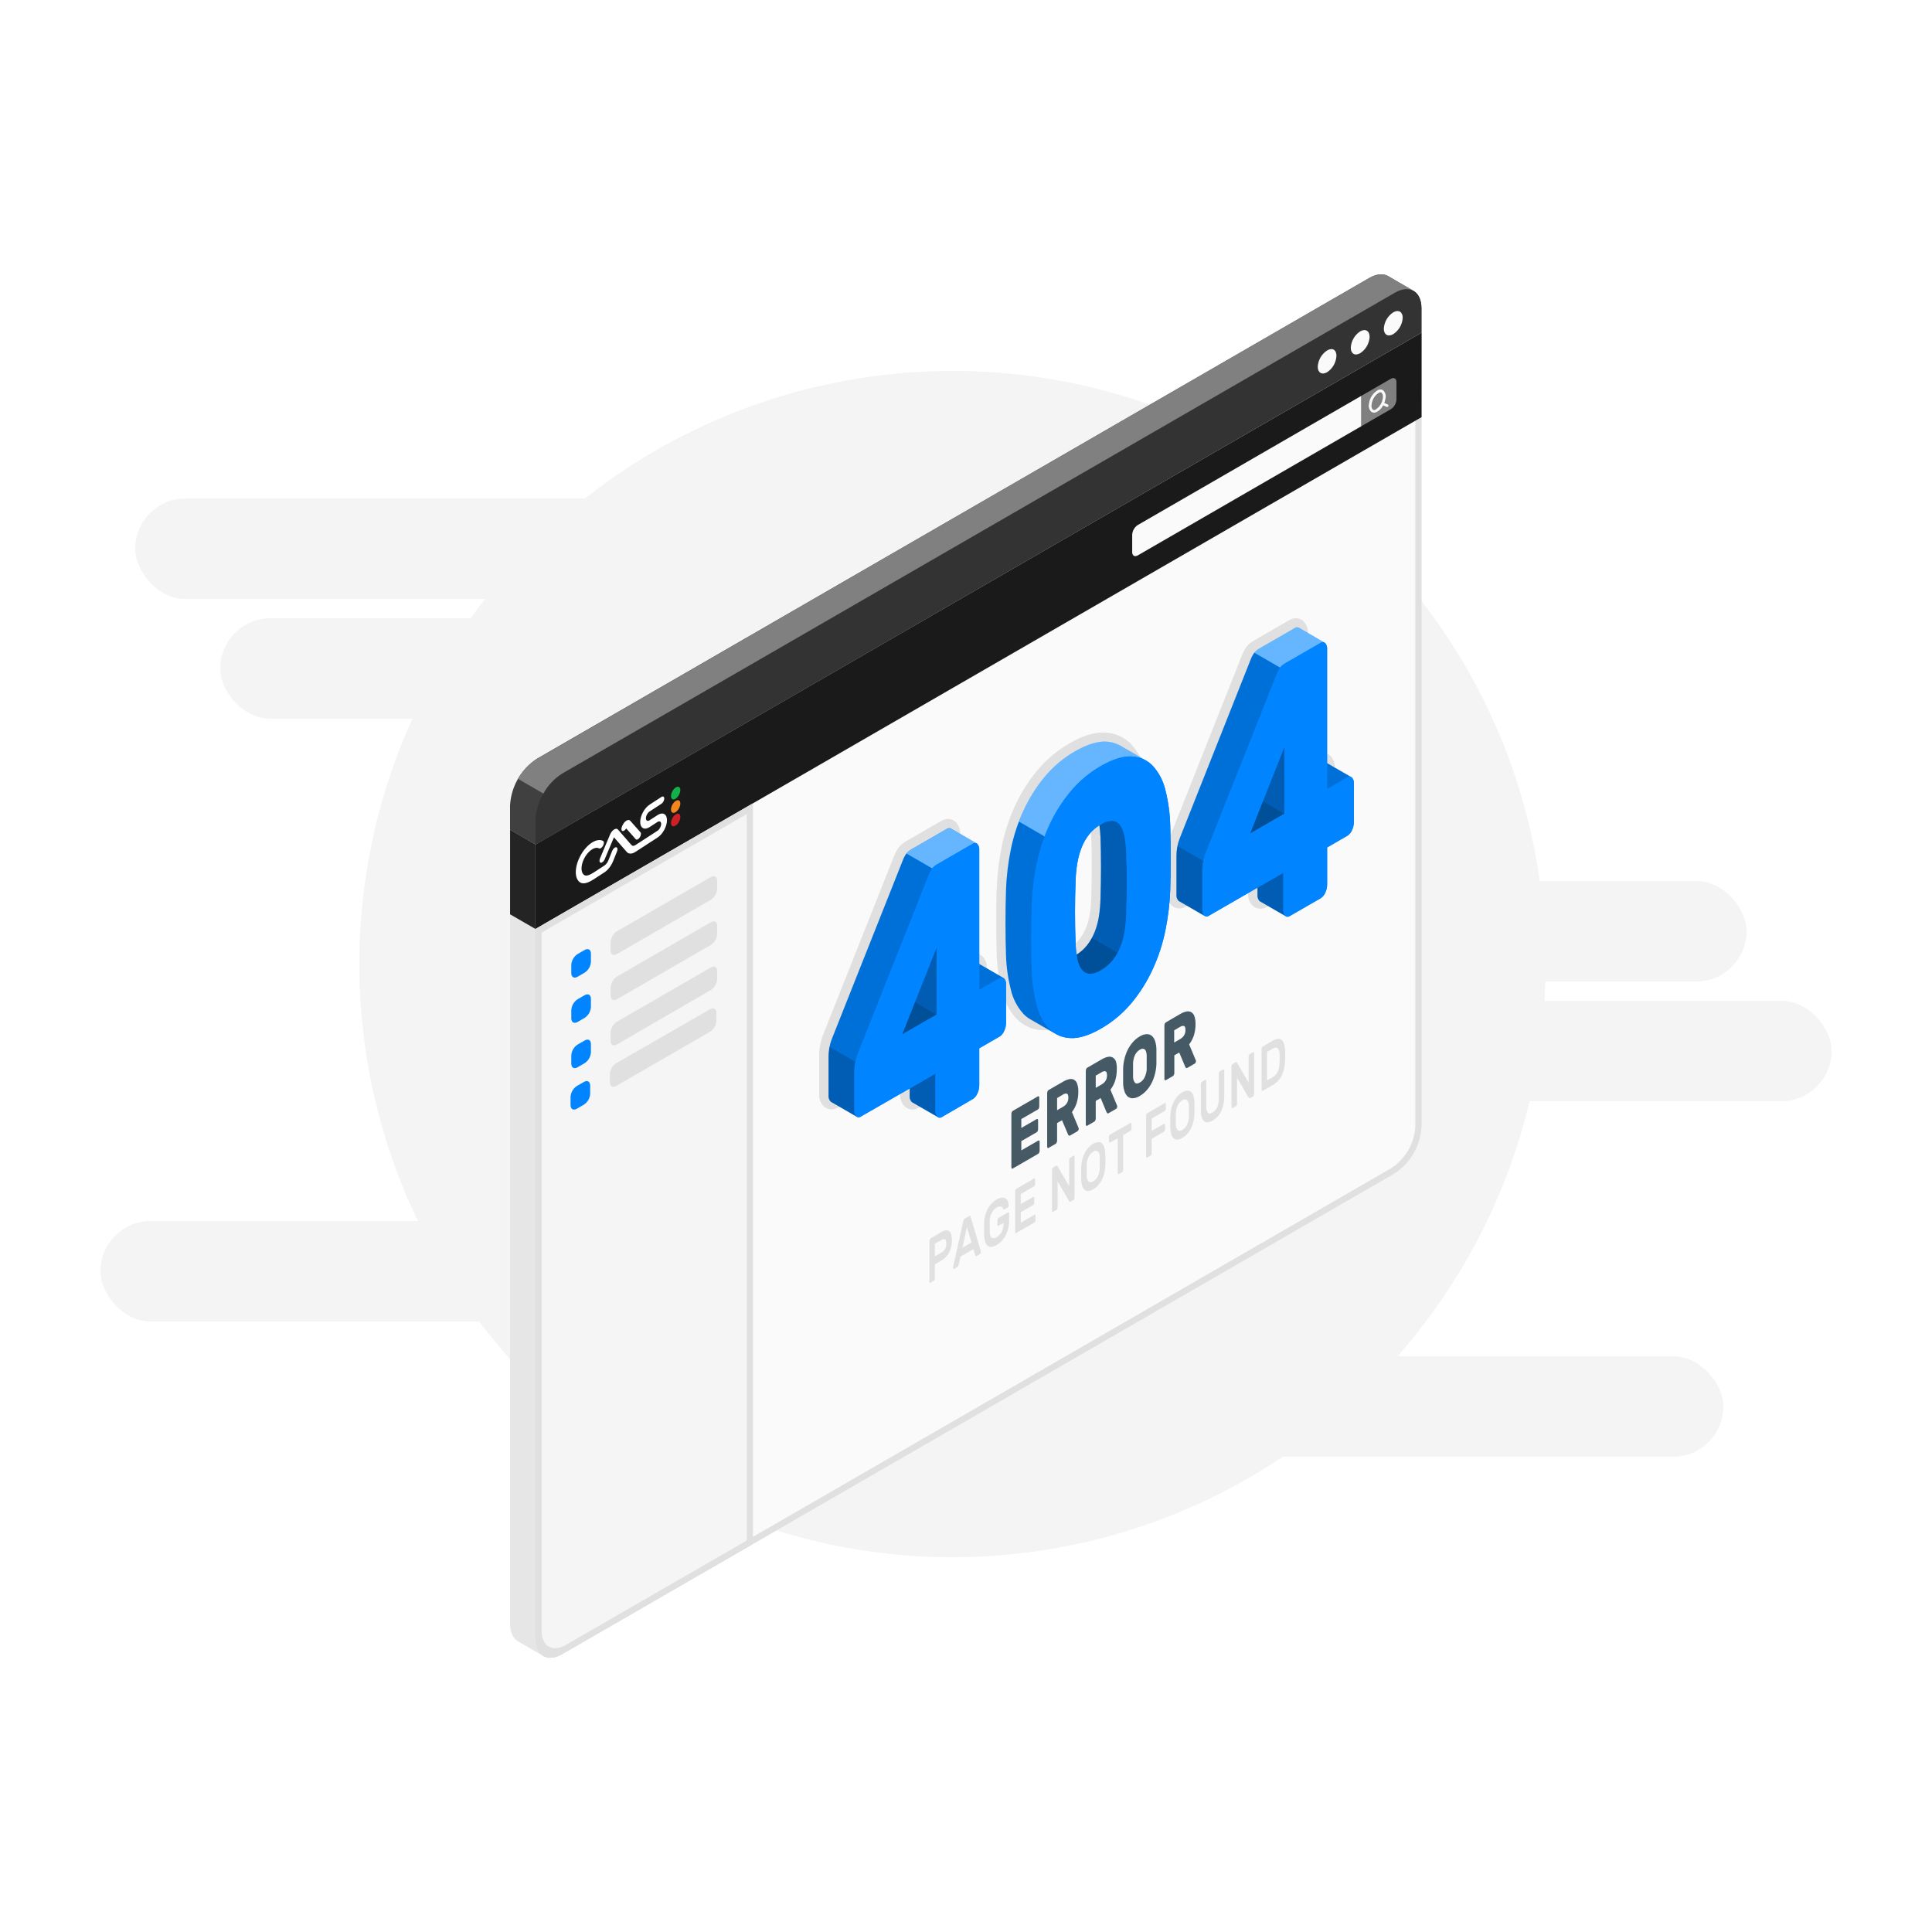 <svg width="500" height="500" viewBox="0 0 500 500" fill="none" xmlns="http://www.w3.org/2000/svg">
<g opacity="0.05">
<circle cx="246.5" cy="249.5" r="153.5" fill="#0D0D0D"/>
<rect x="35" y="129" width="249" height="26" rx="13" fill="#0D0D0D"/>
<rect x="203" y="228" width="249" height="26" rx="13" fill="#0D0D0D"/>
<rect x="57" y="160" width="249" height="26" rx="13" fill="#0D0D0D"/>
<rect x="197" y="351" width="249" height="26" rx="13" fill="#0D0D0D"/>
<rect x="225" y="259" width="249" height="26" rx="13" fill="#0D0D0D"/>
<rect x="26" y="316" width="249" height="26" rx="13" fill="#0D0D0D"/>
</g>
<path d="M367.87 86.084L361.3 82.274L132.01 214.724V420.214C132.01 422.444 132.79 424.004 134.01 424.744L140.57 428.564C141.83 429.294 143.57 429.194 145.52 428.074L360.87 303.694C362.907 302.366 364.603 300.577 365.819 298.471C367.035 296.365 367.738 294.002 367.87 291.574V86.084Z" fill="#E6E6E6"/>
<path d="M142.44 428.214C143.404 428.167 144.341 427.875 145.16 427.364L360.51 302.994C362.427 301.741 364.023 300.054 365.168 298.07C366.312 296.086 366.974 293.861 367.1 291.574V87.484L139.38 219.004V424.004C139.38 426.654 140.52 428.214 142.44 428.214Z" fill="#FAFAFA"/>
<path d="M366.29 88.884V291.574C366.158 293.718 365.53 295.802 364.456 297.662C363.382 299.523 361.891 301.108 360.1 302.294L144.76 426.674C144.062 427.113 143.264 427.368 142.44 427.414C140.44 427.414 140.18 425.054 140.18 424.034V219.474L366.29 88.884ZM367.91 86.084L138.57 218.544V424.034C138.57 427.204 140.14 429.034 142.44 429.034C143.553 428.98 144.632 428.635 145.57 428.034L360.87 303.694C362.907 302.366 364.603 300.577 365.819 298.471C367.035 296.365 367.738 294.002 367.87 291.574V86.084H367.91Z" fill="#E0E0E0"/>
<path d="M138.57 218.544V240.414L367.9 107.954L367.91 86.084L138.57 218.544Z" fill="#1A1A1A"/>
<g clip-path="url(#clip0_1_11)">
<path fill-rule="evenodd" clip-rule="evenodd" d="M168.12 210.001C167.866 210.166 167.623 210.444 167.444 210.774C167.265 211.104 167.164 211.459 167.164 211.761C167.164 212.063 167.265 212.288 167.444 212.385C167.623 212.482 167.866 212.444 168.12 212.28L170.154 210.959C170.476 210.746 170.795 210.61 171.094 210.561C171.392 210.511 171.664 210.548 171.893 210.669C172.122 210.791 172.303 210.994 172.427 211.268C172.551 211.542 172.615 211.88 172.615 212.264C172.615 212.648 172.551 213.069 172.427 213.504C172.303 213.939 172.122 214.378 171.893 214.797C171.664 215.216 171.392 215.605 171.094 215.943C170.795 216.281 170.476 216.561 170.154 216.766L164.463 220.461C164.016 220.752 163.575 220.906 163.181 220.91C162.786 220.914 162.451 220.767 162.203 220.483L158.891 216.686L156.492 222.39C156.379 222.652 156.209 222.891 156.017 223.056C155.826 223.22 155.629 223.297 155.469 223.269C155.309 223.241 155.199 223.112 155.162 222.908C155.126 222.704 155.166 222.442 155.274 222.179L157.881 215.982C157.995 215.71 158.149 215.449 158.327 215.223C158.506 214.996 158.705 214.81 158.907 214.681C159.108 214.553 159.306 214.485 159.483 214.484C159.661 214.484 159.811 214.551 159.923 214.678L163.436 218.708C163.548 218.837 163.701 218.903 163.88 218.902C164.059 218.9 164.259 218.83 164.463 218.698L170.154 215.002C170.407 214.837 170.65 214.56 170.829 214.23C171.008 213.899 171.109 213.544 171.109 213.242C171.109 212.94 171.008 212.716 170.829 212.618C170.65 212.521 170.407 212.559 170.154 212.723L168.12 214.044C167.474 214.464 166.855 214.56 166.398 214.312C165.941 214.064 165.685 213.492 165.685 212.722C165.685 211.952 165.941 211.047 166.398 210.206C166.855 209.365 167.474 208.656 168.12 208.237L171.171 206.255C171.368 206.128 171.556 206.099 171.695 206.174C171.833 206.249 171.911 206.423 171.911 206.657C171.911 206.891 171.833 207.166 171.695 207.421C171.556 207.677 171.368 207.892 171.171 208.02L168.12 210.001ZM151.564 219.491C152.321 218.626 153.153 217.988 153.956 217.657C154.759 217.327 155.497 217.318 156.076 217.633C156.211 217.711 156.286 217.886 156.285 218.118C156.283 218.351 156.205 218.623 156.068 218.876C155.931 219.129 155.745 219.343 155.55 219.471C155.356 219.599 155.169 219.631 155.029 219.56C154.562 219.309 153.939 219.386 153.281 219.776C152.623 220.166 151.976 220.841 151.466 221.67C150.957 222.499 150.621 223.424 150.523 224.264C150.425 225.105 150.573 225.802 150.937 226.22C151.096 226.4 151.297 226.58 151.658 226.599C152.019 226.618 152.606 226.477 153.581 225.844L154.527 225.23C155.022 224.909 155.462 224.622 156.438 223.989C156.637 223.858 156.833 223.671 157.008 223.444C157.183 223.216 157.332 222.956 157.441 222.687L158.44 220.203C158.492 220.07 158.561 219.941 158.641 219.822C158.721 219.703 158.811 219.597 158.907 219.51C159.002 219.423 159.101 219.357 159.197 219.315C159.294 219.274 159.385 219.258 159.467 219.268C159.55 219.278 159.62 219.314 159.675 219.375C159.731 219.435 159.769 219.519 159.789 219.62C159.809 219.721 159.81 219.838 159.791 219.965C159.773 220.092 159.735 220.225 159.681 220.357L158.681 222.845L158.679 222.851C158.435 223.452 158.103 224.032 157.712 224.539C157.321 225.045 156.884 225.463 156.44 225.753C155.462 226.39 155.018 226.678 154.522 226.998C154.254 227.173 153.97 227.357 153.579 227.61C152.396 228.379 151.539 228.643 150.906 228.608C150.272 228.573 149.922 228.243 149.708 228C149.368 227.614 149.145 227.07 149.055 226.406C148.965 225.743 149.01 224.976 149.188 224.162C149.365 223.349 149.671 222.507 150.082 221.7C150.493 220.892 150.999 220.137 151.565 219.491L151.564 219.491ZM161.035 213.753C161.147 213.477 161.298 213.21 161.477 212.977C161.656 212.744 161.857 212.552 162.061 212.418C162.265 212.283 162.466 212.211 162.646 212.208C162.826 212.204 162.98 212.27 163.094 212.398L165.745 215.391C165.8 215.451 165.839 215.534 165.86 215.635C165.88 215.736 165.881 215.853 165.862 215.98C165.844 216.107 165.807 216.24 165.753 216.373C165.699 216.505 165.629 216.634 165.548 216.752C165.466 216.87 165.375 216.974 165.279 217.059C165.183 217.144 165.084 217.208 164.988 217.247C164.892 217.286 164.801 217.299 164.72 217.286C164.639 217.273 164.57 217.234 164.516 217.171L162.057 214.395C161.924 214.626 161.751 214.819 161.571 214.94C161.391 215.06 161.216 215.099 161.079 215.048C160.942 214.998 160.853 214.862 160.827 214.666C160.802 214.47 160.842 214.227 160.941 213.983L161.035 213.753ZM162.276 213.908L162.07 213.88L162.277 213.905L162.276 213.908Z" fill="white"/>
<path d="M174.863 206.687C175.531 206.253 176.072 205.256 176.072 204.46C176.072 203.664 175.531 203.37 174.863 203.804C174.196 204.237 173.654 205.234 173.654 206.031C173.654 206.827 174.196 207.121 174.863 206.687Z" fill="#14B14B"/>
<path d="M174.863 210.171C175.531 209.737 176.072 208.74 176.072 207.944C176.072 207.148 175.531 206.854 174.863 207.288C174.196 207.721 173.654 208.718 173.654 209.514C173.654 210.31 174.196 210.604 174.863 210.171Z" fill="#F5851F"/>
<path d="M174.863 213.654C175.531 213.221 176.072 212.224 176.072 211.428C176.072 210.631 175.531 210.338 174.863 210.771C174.196 211.205 173.654 212.202 173.654 212.998C173.654 213.794 174.196 214.088 174.863 213.654Z" fill="#CF2027"/>
</g>
<path d="M293.01 138.394V142.894C293.01 143.814 293.66 144.194 294.46 143.734L352.33 110.294V102.434L294.46 135.874C294.037 136.15 293.685 136.523 293.433 136.961C293.181 137.398 293.036 137.89 293.01 138.394Z" fill="#FAFAFA"/>
<path d="M359.95 98.034C360.75 97.574 361.4 97.954 361.4 98.874V103.384C361.372 103.887 361.226 104.376 360.974 104.812C360.723 105.248 360.372 105.619 359.95 105.894L352.33 110.294V102.434L359.95 98.034Z" fill="#808080"/>
<path d="M359.13 104.684L358.25 104.274C358.401 103.902 358.505 103.512 358.56 103.114C358.654 102.749 358.65 102.366 358.55 102.003C358.45 101.64 358.257 101.309 357.99 101.044C357.8 100.901 357.574 100.813 357.337 100.792C357.1 100.771 356.862 100.817 356.65 100.924C356.007 101.289 355.458 101.801 355.05 102.418C354.642 103.035 354.385 103.739 354.3 104.474C354.208 104.838 354.211 105.22 354.309 105.582C354.407 105.945 354.597 106.276 354.86 106.544C355.023 106.671 355.216 106.753 355.42 106.784C355.689 106.811 355.961 106.77 356.21 106.664C356.97 106.279 357.584 105.658 357.96 104.894L358.84 105.304H358.94C359.023 105.32 359.11 105.305 359.182 105.261C359.255 105.217 359.308 105.147 359.332 105.066C359.356 104.984 359.348 104.897 359.311 104.821C359.273 104.745 359.209 104.685 359.13 104.654V104.684ZM355.95 106.034C355.849 106.095 355.733 106.127 355.615 106.127C355.497 106.127 355.381 106.095 355.28 106.034C355.121 105.836 355.011 105.604 354.958 105.355C354.906 105.107 354.914 104.849 354.98 104.604C355.056 103.991 355.269 103.404 355.603 102.884C355.938 102.365 356.384 101.928 356.91 101.604C357.045 101.544 357.193 101.52 357.34 101.534C357.425 101.542 357.506 101.577 357.57 101.634C357.722 101.826 357.828 102.05 357.88 102.289C357.933 102.528 357.929 102.776 357.87 103.014C357.796 103.629 357.584 104.219 357.252 104.742C356.92 105.264 356.475 105.706 355.95 106.034V106.034Z" fill="#FAFAFA"/>
<path d="M359.36 71.514C358.09 70.734 356.31 70.814 354.36 71.954L139 196.334C136.962 197.661 135.266 199.451 134.05 201.557C132.834 203.662 132.131 206.026 132 208.454V214.724L138.56 218.544L367.87 86.084V79.814C367.87 77.594 367.09 76.034 365.87 75.304C364.65 74.574 360.5 72.214 359.36 71.514Z" fill="#404040"/>
<path d="M138.57 212.264C138.701 209.836 139.404 207.472 140.62 205.367C141.836 203.261 143.532 201.471 145.57 200.144L360.87 75.774C364.73 73.544 367.87 75.354 367.87 79.774V86.044L138.57 218.544V212.264Z" fill="#333333"/>
<path d="M365.95 75.344C364.67 74.554 362.89 74.634 360.95 75.774L145.57 200.144C143.5 201.432 141.796 203.229 140.62 205.364L134.05 201.564C135.238 199.419 136.96 197.617 139.05 196.334L354.34 71.944C356.34 70.814 358.09 70.734 359.34 71.514C360.59 72.294 364.69 74.614 365.87 75.294L365.95 75.344Z" fill="#808080"/>
<path d="M343.47 90.684C342.759 91.147 342.167 91.772 341.743 92.507C341.319 93.242 341.075 94.067 341.03 94.914C341.03 96.474 342.12 97.104 343.47 96.324C344.174 95.856 344.757 95.23 345.174 94.495C345.591 93.76 345.829 92.938 345.87 92.094C345.87 90.534 344.87 89.904 343.47 90.684Z" fill="#FAFAFA"/>
<path d="M352.02 85.754C351.309 86.219 350.717 86.846 350.293 87.582C349.869 88.319 349.625 89.145 349.58 89.994C349.58 91.554 350.67 92.184 352.02 91.404C352.725 90.944 353.312 90.325 353.736 89.598C354.159 88.87 354.407 88.054 354.46 87.214C354.46 85.614 353.37 84.984 352.02 85.754Z" fill="#FAFAFA"/>
<path d="M360.57 80.834C359.859 81.297 359.267 81.922 358.843 82.657C358.419 83.392 358.175 84.217 358.13 85.064C358.13 86.624 359.22 87.254 360.57 86.474C361.286 86.008 361.882 85.379 362.308 84.639C362.734 83.898 362.978 83.067 363.02 82.214C363.02 80.684 361.92 80.054 360.57 80.834Z" fill="#FAFAFA"/>
<path d="M145.97 426.904C142.33 429.004 139.38 427.294 139.38 423.094V240.874L194.07 209.294V399.124L145.97 426.904Z" fill="#F5F5F5"/>
<path d="M140.18 241.344L193.26 210.684V398.684L146.37 425.744C143.02 427.674 140.18 426.044 140.18 422.164V241.344ZM138.57 240.414V424.034C138.57 428.494 141.7 430.304 145.57 428.034L194.87 399.594V207.884L138.57 240.414Z" fill="#E0E0E0"/>
<path d="M138.57 218.544L132.01 214.724V236.624L138.57 240.414V218.544Z" fill="#242424"/>
<path d="M159.64 241.034L183.97 226.974C184.87 226.454 185.6 226.874 185.6 227.914V230.034C185.566 230.598 185.401 231.147 185.118 231.637C184.835 232.126 184.442 232.543 183.97 232.854L159.64 246.914C158.74 247.434 158.02 247.014 158.02 245.974V243.854C158.052 243.29 158.215 242.742 158.497 242.252C158.778 241.763 159.169 241.346 159.64 241.034Z" fill="#E0E0E0"/>
<path d="M152.93 246.794V248.904C152.899 249.468 152.737 250.017 152.456 250.507C152.174 250.997 151.782 251.414 151.31 251.724L149.47 252.784C148.58 253.304 147.85 252.884 147.85 251.844V249.724C147.881 249.162 148.044 248.614 148.326 248.126C148.607 247.638 148.999 247.223 149.47 246.914L151.31 245.854C152.2 245.334 152.93 245.754 152.93 246.794Z" fill="#0084FF"/>
<path d="M159.64 252.734L183.97 238.674C184.87 238.154 185.6 238.574 185.6 239.614V241.734C185.567 242.297 185.402 242.845 185.119 243.333C184.836 243.821 184.442 244.236 183.97 244.544L159.64 258.614C158.74 259.124 158.02 258.704 158.02 257.674V255.554C158.051 254.99 158.213 254.441 158.494 253.951C158.776 253.462 159.168 253.045 159.64 252.734V252.734Z" fill="#E0E0E0"/>
<path d="M152.93 258.494V260.604C152.899 261.168 152.737 261.717 152.456 262.207C152.174 262.697 151.782 263.114 151.31 263.424L149.47 264.484C148.58 265.004 147.85 264.584 147.85 263.544V261.424C147.881 260.862 148.044 260.314 148.326 259.826C148.607 259.338 148.999 258.923 149.47 258.614L151.31 257.554C152.2 257.034 152.93 257.454 152.93 258.494Z" fill="#0084FF"/>
<path d="M159.64 264.434L183.97 250.374C184.87 249.854 185.6 250.274 185.6 251.314V253.434C185.562 253.992 185.395 254.534 185.112 255.016C184.83 255.498 184.438 255.909 183.97 256.214L159.64 270.314C158.74 270.824 158.02 270.404 158.02 269.374V267.214C158.057 266.657 158.222 266.116 158.503 265.634C158.784 265.151 159.173 264.741 159.64 264.434V264.434Z" fill="#E0E0E0"/>
<path d="M152.93 270.214V272.324C152.899 272.888 152.737 273.437 152.456 273.927C152.174 274.417 151.782 274.833 151.31 275.144L149.47 276.214C148.58 276.734 147.85 276.314 147.85 275.274V273.154C147.88 272.591 148.042 272.043 148.324 271.555C148.605 271.067 148.998 270.652 149.47 270.344L151.31 269.284C152.2 268.734 152.93 269.154 152.93 270.214Z" fill="#0084FF"/>
<path d="M159.45 275.177L183.78 261.177C184.68 260.657 185.41 261.077 185.41 262.117V264.177C185.378 264.742 185.213 265.291 184.93 265.781C184.647 266.271 184.253 266.687 183.78 266.997L159.45 281.057C158.55 281.577 157.83 281.157 157.83 280.117V278.007C157.859 277.441 158.021 276.89 158.302 276.399C158.584 275.907 158.977 275.489 159.45 275.177V275.177Z" fill="#E0E0E0"/>
<path d="M152.74 280.947V283.067C152.709 283.63 152.546 284.177 152.265 284.665C151.983 285.153 151.591 285.568 151.12 285.877L149.28 286.937C148.39 287.457 147.66 287.037 147.66 285.997V283.887C147.691 283.323 147.853 282.774 148.135 282.284C148.416 281.795 148.808 281.378 149.28 281.067L151.12 280.007C152.01 279.487 152.74 279.907 152.74 280.947Z" fill="#0084FF"/>
<path d="M236.125 287.153C235.37 287.153 234.646 286.859 234.106 286.332C233.723 285.938 233.426 285.469 233.234 284.955C233.042 284.44 232.959 283.892 232.989 283.344V277.269L216.784 286.635C216.289 286.935 215.721 287.091 215.142 287.087C214.39 287.09 213.667 286.795 213.131 286.266C212.746 285.872 212.447 285.402 212.253 284.886C212.059 284.37 211.975 283.82 212.006 283.27V273.254C211.993 271.458 212.31 269.674 212.942 267.992L231.29 221.783C231.613 220.909 232.049 220.081 232.587 219.32C233.096 218.676 233.726 218.138 234.442 217.735L243.702 212.391C244.197 212.092 244.765 211.936 245.344 211.94C246.096 211.94 246.818 212.234 247.355 212.761C247.739 213.154 248.037 213.622 248.231 214.137C248.424 214.651 248.509 215.2 248.48 215.749V248.446L250.672 247.182C251.167 246.882 251.735 246.726 252.314 246.73C253.065 246.734 253.786 247.028 254.325 247.551C254.698 247.96 254.983 248.442 255.163 248.966C255.342 249.49 255.412 250.045 255.367 250.597V260.604C255.362 261.626 255.127 262.633 254.678 263.551C254.268 264.514 253.571 265.328 252.683 265.883L248.439 268.345V276.784C248.433 277.809 248.197 278.819 247.749 279.74C247.339 280.703 246.642 281.516 245.754 282.071L237.726 286.709C237.239 286.992 236.688 287.145 236.125 287.153V287.153ZM230.477 258.855L233.293 257.214V251.754L230.477 258.855Z" fill="#E0E0E0"/>
<path d="M270.382 266.63H269.89C267.297 266.56 264.835 265.475 263.035 263.609C261.179 261.574 259.881 259.094 259.267 256.409C258.481 253.304 258.037 250.121 257.945 246.919C257.863 244.383 257.822 241.591 257.822 238.611C257.822 235.632 257.822 232.725 257.945 229.975C258.08 226.331 258.513 222.704 259.242 219.131C259.967 215.517 261.107 211.999 262.641 208.648C264.143 205.343 266.075 202.252 268.387 199.453C270.763 196.599 273.629 194.191 276.851 192.344C280.085 190.473 282.876 189.57 285.397 189.57H285.889C288.48 189.647 290.939 190.731 292.744 192.591C294.596 194.628 295.894 197.107 296.512 199.79C297.297 202.896 297.74 206.078 297.834 209.28C297.916 211.997 297.957 214.854 297.957 217.785C297.957 220.715 297.957 223.531 297.834 226.224C297.695 229.868 297.261 233.494 296.537 237.068C295.804 240.678 294.661 244.193 293.13 247.543C291.629 250.848 289.696 253.94 287.383 256.737C285.006 259.593 282.14 262.002 278.92 263.855C275.693 265.718 272.894 266.63 270.382 266.63ZM280.668 210.29C280.042 210.365 279.445 210.594 278.928 210.955C277.98 211.494 277.144 212.21 276.465 213.064C275.777 213.952 275.223 214.937 274.823 215.987C274.369 217.175 274.039 218.408 273.838 219.665C273.601 221.087 273.466 222.525 273.436 223.966C273.231 229.261 273.231 234.54 273.436 239.695C273.459 240.972 273.583 242.246 273.805 243.504C273.898 244.201 274.145 244.868 274.528 245.458C274.591 245.56 274.678 245.646 274.78 245.709C274.883 245.771 274.999 245.809 275.119 245.819V245.819C275.762 245.758 276.378 245.532 276.908 245.162C277.855 244.618 278.691 243.899 279.371 243.044C280.078 242.147 280.65 241.151 281.07 240.089C281.535 238.918 281.866 237.698 282.056 236.452C282.266 235.025 282.39 233.585 282.425 232.143C282.589 226.766 282.589 221.471 282.425 216.406C282.367 215.141 282.224 213.883 281.998 212.637C281.894 211.922 281.646 211.235 281.267 210.618C281.214 210.526 281.139 210.448 281.049 210.391C280.959 210.334 280.857 210.299 280.75 210.29H280.668Z" fill="#E0E0E0"/>
<path d="M326.156 235.172C325.401 235.172 324.676 234.878 324.136 234.351C323.754 233.957 323.457 233.488 323.265 232.974C323.073 232.46 322.989 231.911 323.02 231.363V225.288L306.782 234.663C306.301 234.954 305.751 235.11 305.189 235.114C304.434 235.118 303.708 234.823 303.17 234.293C302.787 233.9 302.49 233.431 302.298 232.917C302.106 232.402 302.022 231.854 302.053 231.305V221.265C302.037 219.48 302.352 217.707 302.981 216.036L321.32 169.843C321.641 168.969 322.074 168.141 322.609 167.38C323.12 166.738 323.75 166.2 324.464 165.796L333.724 160.452C334.22 160.154 334.788 159.997 335.366 160C336.119 159.997 336.842 160.292 337.378 160.821C337.761 161.214 338.06 161.683 338.253 162.197C338.447 162.711 338.532 163.26 338.502 163.809V196.506L340.702 195.242C341.182 194.95 341.733 194.793 342.295 194.791C343.046 194.794 343.767 195.088 344.306 195.612C344.69 196.008 344.989 196.479 345.182 196.996C345.376 197.513 345.46 198.065 345.431 198.616V208.648C345.425 209.671 345.193 210.681 344.749 211.603C344.337 212.565 343.641 213.378 342.755 213.935L338.502 216.397V224.836C338.495 225.86 338.262 226.869 337.821 227.792C337.408 228.756 336.708 229.569 335.818 230.123L327.789 234.761C327.291 235.041 326.727 235.183 326.156 235.172ZM320.516 206.875L323.332 205.233V199.774L320.516 206.875Z" fill="#E0E0E0"/>
<path d="M259.866 253.224C259.805 253.162 259.736 253.11 259.661 253.068L253.43 249.472V219.919C253.454 219.647 253.422 219.373 253.338 219.114C253.253 218.854 253.117 218.614 252.937 218.409L252.74 218.261L246.083 214.394C245.93 214.313 245.758 214.276 245.585 214.288C245.412 214.299 245.246 214.359 245.106 214.46L235.846 219.804C235.363 220.073 234.936 220.433 234.59 220.863C234.166 221.466 233.827 222.123 233.58 222.817L215.241 268.994C214.688 270.435 214.409 271.966 214.42 273.509V283.516C214.395 283.788 214.425 284.062 214.51 284.322C214.595 284.582 214.732 284.822 214.912 285.027C214.973 285.088 215.042 285.141 215.118 285.183L221.775 289.033C221.927 289.113 222.099 289.149 222.27 289.136C222.442 289.122 222.606 289.061 222.744 288.959L235.419 281.71V283.639C235.396 283.91 235.427 284.184 235.51 284.443C235.593 284.702 235.727 284.942 235.903 285.15L236.1 285.297L242.774 289.148C242.926 289.229 243.097 289.266 243.268 289.254C243.44 289.243 243.604 289.183 243.743 289.082L251.772 284.444C252.295 284.095 252.701 283.597 252.937 283.015C253.256 282.369 253.424 281.659 253.43 280.938V271.293L258.7 268.247C259.227 267.902 259.634 267.403 259.866 266.818C260.184 266.172 260.353 265.462 260.359 264.742V254.735C260.382 254.463 260.351 254.189 260.266 253.929C260.182 253.669 260.046 253.43 259.866 253.224V253.224Z" fill="#0084FF"/>
<path opacity="0.15" d="M241.215 224.738V224.853C240.836 225.432 240.522 226.052 240.279 226.7L221.948 272.877C221.708 273.49 221.526 274.125 221.406 274.773L214.691 270.898C214.816 270.261 214.995 269.635 215.224 269.027L233.555 222.85C233.81 222.158 234.152 221.501 234.573 220.896V220.896L241.215 224.738Z" fill="black"/>
<path opacity="0.3" d="M221.71 289.016C220.954 288.581 215.397 285.371 215.142 285.223C215.068 285.176 214.999 285.121 214.937 285.059C214.756 284.854 214.619 284.615 214.535 284.355C214.45 284.095 214.419 283.821 214.444 283.549V273.55C214.446 272.668 214.534 271.788 214.707 270.923L221.373 274.773C221.199 275.638 221.113 276.518 221.119 277.4V287.407C221.095 287.677 221.125 287.949 221.209 288.207C221.292 288.465 221.426 288.704 221.603 288.909L221.71 289.016Z" fill="black"/>
<path opacity="0.3" d="M242.397 245.195V262.566L236.782 259.323L242.397 245.195Z" fill="black"/>
<path opacity="0.4" d="M242.397 262.566L233.441 267.73L236.782 259.323L242.397 262.566Z" fill="black"/>
<path opacity="0.3" d="M242.577 288.983L242.692 289.082L236.125 285.289C236.051 285.249 235.984 285.196 235.928 285.133C235.748 284.928 235.611 284.688 235.526 284.429C235.442 284.169 235.411 283.895 235.435 283.623V281.71L242.101 277.86V287.456C242.072 287.73 242.099 288.007 242.181 288.269C242.263 288.532 242.398 288.775 242.577 288.983V288.983Z" fill="black"/>
<path opacity="0.15" d="M259.587 253.035C259.443 252.979 259.288 252.96 259.134 252.978C258.981 252.997 258.835 253.053 258.709 253.142L253.43 256.188V249.481L259.587 253.035Z" fill="black"/>
<path opacity="0.4" d="M252.699 218.253C252.55 218.185 252.386 218.158 252.224 218.174C252.061 218.19 251.905 218.248 251.772 218.343L242.52 223.687C242.039 223.956 241.613 224.312 241.264 224.738L234.598 220.888C234.944 220.462 235.367 220.105 235.846 219.837L245.106 214.493C245.246 214.39 245.413 214.331 245.586 214.32C245.759 214.31 245.932 214.35 246.083 214.435L252.699 218.253Z" fill="white"/>
<path d="M243.743 289.098C243.572 289.228 243.359 289.292 243.145 289.277C242.93 289.261 242.729 289.169 242.577 289.016C242.397 288.811 242.26 288.571 242.176 288.312C242.091 288.052 242.06 287.778 242.085 287.506V277.844L222.769 288.992C222.598 289.123 222.385 289.188 222.17 289.173C221.955 289.157 221.753 289.064 221.603 288.91C221.422 288.705 221.285 288.465 221.2 288.205C221.116 287.945 221.085 287.671 221.11 287.399V277.392C221.1 275.849 221.378 274.318 221.931 272.877L240.246 226.708C240.501 226.018 240.84 225.362 241.256 224.754C241.606 224.328 242.032 223.969 242.512 223.695L251.772 218.351C251.943 218.221 252.156 218.158 252.37 218.173C252.584 218.188 252.786 218.281 252.937 218.433C253.117 218.639 253.253 218.879 253.338 219.138C253.422 219.398 253.454 219.672 253.43 219.944V256.196L258.7 253.15C258.873 253.023 259.085 252.962 259.298 252.977C259.512 252.992 259.713 253.083 259.866 253.232C260.046 253.438 260.182 253.678 260.266 253.937C260.351 254.197 260.382 254.471 260.359 254.743V264.75C260.353 265.47 260.184 266.18 259.866 266.827C259.634 267.412 259.227 267.91 258.7 268.255L253.43 271.301V280.889C253.424 281.61 253.256 282.32 252.937 282.966C252.701 283.548 252.295 284.046 251.772 284.394L243.743 289.098ZM242.389 262.591V245.187L233.441 267.754L242.389 262.591Z" fill="#0084FF"/>
<path d="M302.85 213.491C302.763 210.444 302.342 207.416 301.594 204.461C301.059 202.117 299.928 199.951 298.31 198.173C297.825 197.662 297.273 197.22 296.668 196.859C295.56 196.203 290.601 193.354 289.994 193.001C288.831 192.337 287.523 191.968 286.185 191.926C283.996 191.811 281.361 192.632 278.279 194.389C275.264 196.11 272.584 198.359 270.366 201.03C268.157 203.687 266.313 206.628 264.882 209.773C263.402 212.981 262.3 216.35 261.598 219.812C260.892 223.272 260.472 226.784 260.342 230.312C260.26 233.048 260.219 235.903 260.219 238.874C260.219 241.838 260.26 244.58 260.342 247.083C260.427 250.131 260.848 253.159 261.598 256.114C262.132 258.46 263.263 260.63 264.882 262.41C265.368 262.917 265.921 263.356 266.524 263.715C267.64 264.372 272.664 267.27 273.305 267.631C274.446 268.262 275.72 268.614 277.023 268.657C279.223 268.772 281.867 267.943 284.929 266.195C287.94 264.468 290.62 262.219 292.842 259.553C295.048 256.894 296.892 253.954 298.326 250.81C299.806 247.602 300.908 244.233 301.61 240.771C302.316 237.311 302.736 233.799 302.866 230.271C302.948 227.644 302.989 224.853 302.989 221.898C302.989 218.942 302.943 216.14 302.85 213.491ZM278.624 247.042C278.473 246.017 278.383 244.984 278.353 243.948C278.151 238.716 278.151 233.429 278.353 228.087C278.388 226.55 278.531 225.016 278.78 223.498C279.006 222.096 279.378 220.72 279.888 219.394C280.366 218.153 281.027 216.99 281.85 215.946C282.597 215.013 283.496 214.213 284.51 213.582C284.65 214.518 284.748 215.535 284.806 216.644C284.97 221.777 284.97 227.064 284.806 232.504C284.772 234.035 284.637 235.563 284.403 237.076C284.195 238.482 283.826 239.86 283.303 241.181C282.809 242.426 282.137 243.593 281.309 244.645C280.558 245.593 279.65 246.404 278.624 247.042Z" fill="#0084FF"/>
<path opacity="0.15" d="M273.149 267.582L266.581 263.773C265.979 263.408 265.427 262.967 264.939 262.459C263.321 260.681 262.19 258.515 261.656 256.171C260.906 253.216 260.485 250.188 260.4 247.141C260.318 244.607 260.277 241.871 260.277 238.932C260.277 235.993 260.318 233.136 260.4 230.361C260.53 226.833 260.95 223.321 261.656 219.862C262.146 217.414 262.837 215.012 263.724 212.679L270.382 216.537C269.505 218.869 268.818 221.268 268.33 223.712C267.617 227.17 267.194 230.682 267.066 234.211C266.983 236.948 266.942 239.805 266.942 242.782C266.942 245.759 266.983 248.495 267.066 250.991C267.15 254.039 267.574 257.068 268.33 260.021C268.862 262.366 269.993 264.533 271.613 266.309C272.069 266.797 272.585 267.225 273.149 267.582Z" fill="black"/>
<path opacity="0.4" d="M296.414 196.704C295.309 196.133 294.093 195.81 292.851 195.759C290.662 195.65 288.024 196.471 284.937 198.222C281.928 199.951 279.25 202.203 277.032 204.872C274.824 207.528 272.977 210.465 271.54 213.606C271.318 214.082 271.113 214.567 270.907 215.059C270.702 215.552 270.538 215.995 270.357 216.471L263.7 212.613C263.856 212.194 264.02 211.792 264.192 211.365C264.414 210.823 264.636 210.29 264.882 209.723C266.321 206.583 268.165 203.644 270.366 200.981C272.59 198.316 275.269 196.068 278.279 194.339C281.341 192.566 284.026 191.745 286.193 191.877C287.528 191.923 288.832 192.292 289.994 192.952C290.569 193.321 294.952 195.842 296.414 196.704Z" fill="white"/>
<path opacity="0.3" d="M291.488 236.379C291.45 237.91 291.315 239.437 291.086 240.951C290.879 242.357 290.51 243.735 289.986 245.056C289.766 245.603 289.511 246.135 289.222 246.648L282.556 242.798C282.839 242.283 283.091 241.751 283.312 241.206C283.834 239.884 284.206 238.507 284.42 237.101C284.647 235.587 284.778 234.059 284.814 232.528C284.978 227.089 284.978 221.802 284.814 216.668C284.756 215.56 284.658 214.542 284.527 213.606C284.527 213.606 284.699 213.483 284.921 213.352C285.819 212.725 286.895 212.403 287.991 212.432C288.384 212.476 288.763 212.604 289.102 212.808C289.44 213.012 289.731 213.287 289.953 213.614C290.507 214.469 290.874 215.432 291.028 216.438C291.27 217.795 291.424 219.166 291.488 220.543C291.663 225.66 291.663 230.939 291.488 236.379Z" fill="black"/>
<path opacity="0.4" d="M289.247 246.624C288.89 247.282 288.478 247.908 288.015 248.495C287.171 249.559 286.129 250.448 284.945 251.114C284.048 251.737 282.975 252.059 281.883 252.034C281.487 251.995 281.104 251.871 280.76 251.671C280.416 251.472 280.119 251.2 279.888 250.876C279.314 250.036 278.937 249.076 278.788 248.069C278.723 247.74 278.673 247.395 278.624 247.042C279.664 246.409 280.584 245.598 281.341 244.645C281.807 244.058 282.222 243.432 282.581 242.774L289.247 246.624Z" fill="black"/>
<path d="M284.921 198.247C287.991 196.474 290.629 195.653 292.834 195.784C294.905 195.836 296.873 196.697 298.318 198.181C299.936 199.959 301.067 202.126 301.602 204.469C302.35 207.424 302.772 210.453 302.858 213.5C302.94 216.159 302.981 218.97 302.981 221.93C302.981 224.891 302.94 227.682 302.858 230.304C302.728 233.832 302.308 237.344 301.602 240.803C300.9 244.266 299.798 247.635 298.318 250.843C296.885 253.969 295.05 256.895 292.859 259.545C290.636 262.211 287.957 264.46 284.945 266.186C281.883 267.96 279.24 268.789 277.04 268.649C274.966 268.599 272.994 267.739 271.548 266.252C269.929 264.471 268.797 262.302 268.264 259.956C267.514 257.001 267.093 253.973 267.008 250.925C266.926 248.389 266.885 245.647 266.885 242.716C266.885 239.786 266.926 236.904 267.008 234.154C267.138 230.626 267.558 227.114 268.264 223.654C268.966 220.192 270.068 216.823 271.548 213.615C272.985 210.471 274.832 207.531 277.04 204.872C279.249 202.209 281.918 199.966 284.921 198.247V198.247ZM291.488 236.379C291.652 230.939 291.652 225.652 291.488 220.518C291.428 219.141 291.274 217.77 291.028 216.414C290.876 215.408 290.512 214.445 289.961 213.59C289.742 213.26 289.452 212.983 289.113 212.778C288.774 212.574 288.393 212.447 287.999 212.408C286.905 212.386 285.831 212.708 284.929 213.327C283.748 213.993 282.708 214.883 281.867 215.946C281.043 216.99 280.382 218.153 279.905 219.394C279.394 220.72 279.023 222.096 278.797 223.498C278.547 225.016 278.404 226.55 278.37 228.087C278.167 233.429 278.167 238.716 278.37 243.948C278.394 245.324 278.526 246.696 278.764 248.052C278.912 249.061 279.291 250.022 279.872 250.86C280.102 251.185 280.399 251.458 280.743 251.659C281.087 251.86 281.47 251.985 281.867 252.025C282.958 252.046 284.029 251.724 284.929 251.106C286.109 250.435 287.151 249.547 287.999 248.487C288.822 247.432 289.491 246.266 289.986 245.023C290.511 243.702 290.883 242.325 291.094 240.918C291.319 239.415 291.451 237.899 291.488 236.379V236.379Z" fill="#0084FF"/>
<path d="M349.905 201.26C349.841 201.198 349.769 201.145 349.691 201.104L343.461 197.508V167.955C343.485 167.683 343.454 167.41 343.371 167.151C343.288 166.891 343.153 166.651 342.976 166.444C342.917 166.387 342.851 166.338 342.779 166.297L336.113 162.446C335.96 162.365 335.788 162.328 335.615 162.34C335.443 162.351 335.277 162.411 335.136 162.512L325.876 167.856C325.393 168.124 324.966 168.484 324.62 168.915C324.203 169.522 323.864 170.178 323.611 170.869L305.279 217.046C304.726 218.487 304.448 220.018 304.459 221.561V231.568C304.433 231.839 304.462 232.113 304.545 232.373C304.629 232.633 304.764 232.873 304.943 233.079C305.006 233.14 305.078 233.193 305.156 233.235L311.814 237.085C311.966 237.165 312.138 237.201 312.309 237.188C312.48 237.174 312.645 237.113 312.783 237.011L325.425 229.713V231.634C325.401 231.906 325.432 232.18 325.517 232.439C325.602 232.699 325.738 232.939 325.917 233.144L326.114 233.292L332.78 237.142C332.932 237.222 333.103 237.258 333.274 237.246C333.445 237.235 333.609 237.176 333.749 237.076L341.81 232.455C342.331 232.103 342.736 231.607 342.976 231.026C343.287 230.378 343.453 229.669 343.461 228.949V219.32L348.739 216.274C349.263 215.927 349.67 215.429 349.905 214.846C350.216 214.197 350.381 213.488 350.389 212.769V202.754C350.431 202.211 350.257 201.674 349.905 201.26Z" fill="#0084FF"/>
<path opacity="0.15" d="M331.245 172.757V172.872C330.866 173.451 330.552 174.071 330.309 174.719L311.978 220.896C311.738 221.51 311.557 222.145 311.436 222.792L304.721 218.918C304.847 218.28 305.025 217.654 305.255 217.046L323.553 170.885C323.807 170.193 324.149 169.536 324.571 168.932L331.245 172.757Z" fill="black"/>
<path opacity="0.3" d="M311.757 237.035C311.001 236.6 305.444 233.39 305.189 233.243C305.115 233.196 305.046 233.141 304.984 233.079C304.803 232.874 304.666 232.634 304.581 232.374C304.497 232.114 304.466 231.84 304.491 231.568V221.569C304.493 220.687 304.581 219.807 304.754 218.942L311.42 222.792C311.246 223.657 311.16 224.537 311.165 225.419V235.426C311.142 235.696 311.172 235.969 311.255 236.227C311.339 236.485 311.473 236.723 311.65 236.929L311.757 237.035Z" fill="black"/>
<path opacity="0.3" d="M332.427 193.214V210.585L326.812 207.343L332.427 193.214Z" fill="black"/>
<path opacity="0.4" d="M332.427 210.585L323.471 215.749L326.812 207.343L332.427 210.585Z" fill="black"/>
<path opacity="0.3" d="M332.608 237.003L332.723 237.101L326.156 233.308C326.081 233.268 326.015 233.216 325.958 233.152C325.778 232.947 325.641 232.708 325.557 232.448C325.472 232.188 325.441 231.914 325.466 231.642V229.713L332.132 225.863V235.492C332.105 235.763 332.133 236.037 332.215 236.296C332.297 236.556 332.431 236.796 332.608 237.003V237.003Z" fill="black"/>
<path opacity="0.15" d="M349.617 201.054C349.474 200.998 349.318 200.979 349.165 200.997C349.012 201.016 348.865 201.072 348.739 201.161L343.461 204.207V197.5L349.617 201.054Z" fill="black"/>
<path opacity="0.4" d="M342.73 166.272C342.581 166.205 342.417 166.177 342.254 166.193C342.091 166.209 341.936 166.267 341.802 166.362L332.534 171.706C332.053 171.975 331.627 172.331 331.278 172.757L324.612 168.907C324.958 168.481 325.381 168.125 325.86 167.856L335.12 162.512C335.26 162.41 335.427 162.35 335.6 162.34C335.773 162.329 335.946 162.369 336.097 162.455L342.73 166.272Z" fill="white"/>
<path d="M333.774 237.085C333.602 237.215 333.39 237.278 333.175 237.263C332.961 237.248 332.759 237.155 332.608 237.003C332.43 236.796 332.295 236.556 332.212 236.297C332.129 236.037 332.099 235.763 332.124 235.492V225.887L312.832 237.011C312.661 237.142 312.448 237.207 312.233 237.192C312.019 237.177 311.817 237.083 311.666 236.929C311.485 236.724 311.348 236.484 311.264 236.224C311.179 235.965 311.148 235.69 311.174 235.418V225.411C311.163 223.868 311.442 222.337 311.995 220.896L330.326 174.719C330.578 174.026 330.92 173.369 331.344 172.765C331.669 172.339 332.073 171.98 332.534 171.706L341.794 166.362C341.966 166.234 342.178 166.172 342.392 166.187C342.606 166.202 342.808 166.293 342.96 166.444C343.137 166.651 343.271 166.891 343.354 167.151C343.438 167.41 343.468 167.683 343.444 167.955V204.207L348.723 201.161C348.895 201.033 349.107 200.97 349.321 200.986C349.535 201.001 349.736 201.092 349.888 201.243C350.065 201.45 350.199 201.691 350.282 201.95C350.365 202.209 350.396 202.482 350.373 202.754V212.752C350.365 213.472 350.2 214.181 349.888 214.829C349.653 215.413 349.247 215.911 348.723 216.258L343.461 219.32V228.949C343.453 229.669 343.287 230.378 342.976 231.026C342.736 231.607 342.331 232.103 341.81 232.455L333.774 237.085ZM332.427 210.577V193.206L323.504 215.749L332.427 210.577Z" fill="#0084FF"/>
<path d="M268.683 295.198C268.72 295.167 268.766 295.15 268.814 295.15C268.862 295.15 268.909 295.167 268.945 295.198C268.987 295.245 269.018 295.299 269.038 295.358C269.058 295.418 269.065 295.48 269.06 295.543V297.808C269.056 297.973 269.017 298.136 268.945 298.284C268.894 298.416 268.802 298.528 268.683 298.605L262.115 302.405C262.079 302.436 262.032 302.453 261.984 302.453C261.936 302.453 261.89 302.436 261.853 302.405C261.813 302.358 261.783 302.303 261.765 302.244C261.746 302.185 261.74 302.122 261.746 302.061V288.277C261.746 288.115 261.782 287.955 261.853 287.809C261.906 287.679 261.998 287.567 262.115 287.489L268.592 283.746C268.629 283.714 268.675 283.696 268.724 283.696C268.772 283.696 268.819 283.714 268.855 283.746C268.895 283.791 268.926 283.845 268.944 283.903C268.963 283.961 268.969 284.022 268.962 284.082V286.356C268.962 286.518 268.926 286.678 268.855 286.824C268.802 286.955 268.71 287.066 268.592 287.144L264.315 289.607V291.914L268.281 289.624C268.319 289.594 268.367 289.577 268.416 289.577C268.465 289.577 268.513 289.594 268.551 289.624C268.591 289.671 268.621 289.726 268.639 289.785C268.658 289.845 268.664 289.907 268.658 289.968V292.234C268.658 292.396 268.622 292.556 268.551 292.702C268.495 292.836 268.401 292.95 268.281 293.03L264.315 295.321V297.718L268.683 295.198Z" fill="#455A64"/>
<path d="M275.143 279.929C275.647 279.614 276.203 279.395 276.785 279.28C277.205 279.189 277.644 279.256 278.017 279.469C278.397 279.723 278.673 280.104 278.796 280.544C278.997 281.198 279.088 281.88 279.067 282.564C279.079 283.549 278.932 284.531 278.632 285.47C278.368 286.31 277.956 287.096 277.417 287.793L279.133 291.898C279.162 291.962 279.176 292.032 279.174 292.103C279.176 292.237 279.145 292.369 279.084 292.489C279.04 292.595 278.966 292.686 278.87 292.751L276.982 293.843C276.802 293.95 276.67 293.958 276.588 293.843C276.511 293.764 276.447 293.672 276.399 293.572L274.848 289.919L273.575 290.65V295.231C273.572 295.393 273.533 295.553 273.46 295.698C273.403 295.829 273.312 295.942 273.198 296.027L271.375 297.069C271.34 297.103 271.293 297.123 271.244 297.123C271.195 297.123 271.148 297.103 271.113 297.069C271.072 297.023 271.041 296.968 271.023 296.908C271.004 296.849 270.999 296.786 271.006 296.725V282.892C271.006 282.73 271.042 282.57 271.113 282.424C271.167 282.292 271.258 282.177 271.375 282.096L275.143 279.929ZM273.575 287.317L275.143 286.414C275.527 286.189 275.855 285.88 276.104 285.511C276.377 285.074 276.512 284.564 276.49 284.05C276.49 283.45 276.358 283.114 276.104 283.032C275.938 282.999 275.767 283.002 275.601 283.038C275.436 283.075 275.28 283.145 275.143 283.245L273.575 284.173V287.317Z" fill="#455A64"/>
<path d="M285.142 274.149C285.647 273.838 286.203 273.618 286.784 273.501C287.201 273.418 287.634 273.485 288.007 273.69C288.401 273.942 288.692 274.326 288.828 274.773C289.003 275.428 289.069 276.108 289.025 276.784C289.035 277.772 288.891 278.755 288.598 279.699C288.327 280.535 287.914 281.319 287.375 282.014L289.091 286.118C289.123 286.185 289.139 286.258 289.14 286.332C289.138 286.465 289.107 286.597 289.05 286.718C289.001 286.823 288.924 286.914 288.828 286.98L286.94 288.072C286.759 288.179 286.628 288.187 286.546 288.072C286.467 287.991 286.403 287.897 286.357 287.793L284.847 284.173L283.574 284.912V289.492C283.571 289.655 283.532 289.815 283.459 289.96C283.406 290.091 283.314 290.202 283.197 290.28L281.374 291.331C281.338 291.364 281.291 291.381 281.243 291.381C281.194 291.381 281.148 291.364 281.111 291.331C281.072 291.284 281.042 291.229 281.024 291.17C281.005 291.11 280.999 291.048 281.005 290.986V277.121C281.005 276.956 281.041 276.794 281.111 276.645C281.165 276.514 281.257 276.403 281.374 276.325L285.142 274.149ZM283.574 281.538L285.142 280.626C285.529 280.409 285.858 280.102 286.103 279.732C286.375 279.294 286.51 278.785 286.489 278.27C286.489 277.671 286.357 277.335 286.103 277.252C285.937 277.221 285.766 277.223 285.6 277.26C285.435 277.296 285.279 277.367 285.142 277.466L283.574 278.369V281.538Z" fill="#455A64"/>
<path d="M290.667 276.53C290.694 275.699 290.807 274.874 291.004 274.067C291.193 273.263 291.469 272.481 291.825 271.736C292.186 271.013 292.636 270.337 293.163 269.724C293.677 269.124 294.291 268.615 294.977 268.222C295.517 267.872 296.14 267.671 296.783 267.639C297.271 267.627 297.747 267.793 298.121 268.107C298.513 268.472 298.797 268.938 298.942 269.453C299.153 270.12 299.266 270.814 299.279 271.514C299.279 272.113 299.279 272.754 299.279 273.418C299.279 274.083 299.279 274.724 299.279 275.323C299.252 276.153 299.139 276.979 298.942 277.786C298.755 278.593 298.479 279.378 298.121 280.125C297.763 280.85 297.313 281.526 296.783 282.137C296.268 282.731 295.658 283.236 294.977 283.631C294.433 283.982 293.809 284.189 293.163 284.23C292.674 284.242 292.199 284.076 291.825 283.762C291.439 283.386 291.156 282.916 291.004 282.399C290.793 281.732 290.679 281.038 290.667 280.339C290.667 279.764 290.667 279.14 290.667 278.475C290.667 277.81 290.667 277.154 290.667 276.53ZM296.766 276.71C296.766 276.448 296.766 276.16 296.766 275.84C296.766 275.52 296.766 275.2 296.766 274.872C296.766 274.543 296.766 274.231 296.766 273.927C296.766 273.624 296.766 273.361 296.766 273.107C296.749 272.801 296.7 272.498 296.619 272.204C296.558 271.981 296.442 271.778 296.282 271.612C296.136 271.479 295.946 271.404 295.749 271.399C295.482 271.412 295.224 271.497 295.002 271.645C294.715 271.807 294.459 272.018 294.246 272.269C294.033 272.518 293.854 272.794 293.713 273.09C293.568 273.403 293.458 273.73 293.384 274.067C293.301 274.417 293.252 274.775 293.237 275.134C293.237 275.389 293.237 275.668 293.237 275.955C293.237 276.242 293.237 276.587 293.237 276.916C293.237 277.244 293.237 277.564 293.237 277.868C293.237 278.172 293.237 278.459 293.237 278.689C293.22 279.229 293.388 279.759 293.713 280.191C294 280.495 294.427 280.487 295.002 280.15C295.572 279.825 296.02 279.32 296.274 278.713C296.557 278.08 296.729 277.402 296.783 276.71H296.766Z" fill="#455A64"/>
<path d="M305.444 262.418C305.948 262.107 306.504 261.887 307.085 261.77C307.503 261.687 307.936 261.754 308.309 261.959C308.702 262.211 308.993 262.595 309.13 263.042C309.329 263.693 309.421 264.373 309.4 265.053C309.41 266.041 309.266 267.024 308.974 267.968C308.701 268.806 308.287 269.592 307.75 270.291L309.466 274.395C309.498 274.462 309.515 274.535 309.515 274.609C309.513 274.742 309.482 274.874 309.425 274.995C309.376 275.1 309.299 275.191 309.203 275.257L307.315 276.349C307.135 276.456 307.003 276.464 306.921 276.349C306.842 276.269 306.778 276.174 306.732 276.07L305.189 272.384L303.917 273.123V277.704C303.914 277.866 303.874 278.026 303.802 278.172C303.748 278.302 303.657 278.414 303.539 278.492L301.717 279.543C301.681 279.575 301.634 279.593 301.585 279.593C301.537 279.593 301.49 279.575 301.454 279.543C301.414 279.495 301.384 279.44 301.366 279.381C301.348 279.322 301.341 279.26 301.347 279.198V265.39C301.348 265.225 301.384 265.063 301.454 264.914C301.508 264.783 301.599 264.672 301.717 264.594L305.444 262.418ZM303.876 269.807L305.444 268.895C305.831 268.676 306.163 268.37 306.412 268C306.682 267.562 306.814 267.053 306.79 266.539C306.79 265.94 306.667 265.603 306.412 265.521C306.245 265.489 306.072 265.491 305.906 265.528C305.739 265.564 305.582 265.635 305.444 265.735L303.876 266.638V269.807Z" fill="#455A64"/>
<path d="M243.636 318.84C244.457 318.348 245.163 318.274 245.639 318.627C246.116 318.98 246.354 319.743 246.354 320.95C246.378 322.046 246.133 323.131 245.639 324.11C245.19 324.993 244.494 325.725 243.636 326.22L241.937 327.197V330.858C241.934 330.981 241.903 331.102 241.847 331.211C241.808 331.314 241.74 331.403 241.65 331.466L240.829 331.958C240.801 331.985 240.765 332 240.726 332C240.688 332 240.651 331.985 240.624 331.958C240.593 331.924 240.57 331.884 240.555 331.84C240.541 331.796 240.537 331.75 240.542 331.704V321.114C240.541 320.989 240.569 320.865 240.624 320.753C240.667 320.653 240.738 320.567 240.829 320.507L243.636 318.84ZM241.937 325.153L243.579 324.201C244.009 323.966 244.363 323.614 244.598 323.185C244.834 322.755 244.942 322.268 244.909 321.779C244.909 321.163 244.786 320.81 244.548 320.712C244.38 320.674 244.207 320.674 244.039 320.71C243.872 320.747 243.715 320.821 243.579 320.925L241.937 321.878V325.153Z" fill="#E0E0E0"/>
<path d="M250.836 314.695C250.943 314.629 251.033 314.621 251.09 314.695C251.167 314.79 251.217 314.903 251.238 315.023L253.849 323.872C253.849 323.872 253.849 323.938 253.849 323.979C253.846 324.104 253.818 324.227 253.767 324.34C253.725 324.442 253.653 324.528 253.561 324.587L252.798 325.03C252.65 325.112 252.552 325.129 252.494 325.03C252.439 324.973 252.399 324.902 252.379 324.825L251.92 323.273L248.57 325.219L248.11 327.296C248.081 327.411 248.042 327.523 247.996 327.632C247.933 327.768 247.826 327.878 247.692 327.944L246.928 328.388C246.9 328.412 246.863 328.426 246.826 328.426C246.788 328.426 246.752 328.412 246.723 328.388C246.662 328.314 246.633 328.22 246.641 328.125C246.637 328.084 246.637 328.043 246.641 328.002L249.26 316.189C249.29 316.017 249.34 315.849 249.408 315.688C249.457 315.566 249.547 315.465 249.662 315.401L250.836 314.695ZM251.419 321.549L250.245 317.551L249.079 322.896L251.419 321.549Z" fill="#E0E0E0"/>
<path d="M254.678 316.714C254.687 316.065 254.764 315.418 254.908 314.785C255.048 314.181 255.255 313.595 255.523 313.036C255.791 312.502 256.127 312.005 256.525 311.559C256.924 311.117 257.389 310.741 257.904 310.442C258.358 310.138 258.885 309.962 259.431 309.933C259.777 309.93 260.113 310.046 260.383 310.262C260.628 310.479 260.803 310.765 260.884 311.082C260.974 311.348 261.03 311.624 261.048 311.903C261.057 312.031 261.032 312.158 260.974 312.273C260.928 312.371 260.854 312.454 260.761 312.511L259.94 313.012C259.866 313.053 259.8 313.061 259.759 313.012C259.711 312.98 259.674 312.934 259.653 312.88C259.621 312.804 259.586 312.73 259.546 312.659C259.477 312.537 259.378 312.436 259.259 312.363C259.101 312.275 258.922 312.232 258.741 312.24C258.449 312.258 258.166 312.351 257.92 312.511C257.365 312.842 256.919 313.331 256.64 313.915C256.314 314.556 256.14 315.264 256.131 315.983C256.131 316.41 256.131 316.862 256.131 317.33C256.131 317.798 256.131 318.249 256.131 318.651C256.131 319.546 256.32 320.113 256.64 320.293C256.842 320.402 257.071 320.448 257.299 320.426C257.527 320.404 257.743 320.315 257.92 320.17C258.182 320.016 258.425 319.831 258.643 319.62C258.869 319.399 259.06 319.144 259.209 318.865C259.383 318.555 259.507 318.22 259.579 317.871C259.675 317.457 259.722 317.033 259.718 316.607V316.476L258.413 317.231C258.385 317.254 258.35 317.266 258.315 317.266C258.279 317.266 258.244 317.254 258.216 317.231C258.185 317.195 258.162 317.154 258.148 317.108C258.133 317.063 258.129 317.016 258.134 316.968V315.803C258.133 315.678 258.161 315.554 258.216 315.442C258.26 315.344 258.327 315.259 258.413 315.195L260.876 313.783C260.902 313.757 260.937 313.743 260.974 313.743C261.011 313.743 261.047 313.757 261.073 313.783C261.106 313.818 261.131 313.86 261.146 313.905C261.162 313.95 261.168 313.998 261.163 314.046V315.844C261.161 316.492 261.092 317.139 260.958 317.773C260.831 318.387 260.627 318.983 260.35 319.546C260.084 320.095 259.744 320.606 259.341 321.065C258.936 321.525 258.459 321.915 257.929 322.222C257.503 322.494 257.019 322.66 256.517 322.707C256.337 322.717 256.157 322.691 255.988 322.63C255.819 322.57 255.664 322.476 255.532 322.354C255.236 322.061 255.028 321.691 254.932 321.286C254.783 320.752 254.706 320.2 254.702 319.645C254.702 319.439 254.702 319.21 254.702 318.963C254.702 318.717 254.702 318.454 254.702 318.192C254.702 317.929 254.702 317.674 254.702 317.42C254.702 317.165 254.67 316.927 254.678 316.714Z" fill="#E0E0E0"/>
<path d="M267.681 314.374C267.709 314.348 267.746 314.333 267.784 314.333C267.822 314.333 267.859 314.348 267.886 314.374C267.919 314.409 267.944 314.451 267.96 314.496C267.976 314.541 267.981 314.589 267.977 314.637V315.795C267.975 315.92 267.944 316.044 267.886 316.156C267.848 316.259 267.776 316.346 267.681 316.402L263.01 319.103C262.983 319.127 262.948 319.141 262.912 319.141C262.875 319.141 262.84 319.127 262.813 319.103C262.78 319.068 262.755 319.027 262.74 318.981C262.724 318.936 262.718 318.888 262.723 318.84V308.259C262.725 308.133 262.756 308.009 262.813 307.897C262.852 307.797 262.92 307.711 263.01 307.651L267.599 304.999C267.628 304.975 267.664 304.961 267.702 304.961C267.739 304.961 267.776 304.975 267.804 304.999C267.835 305.035 267.859 305.077 267.873 305.122C267.887 305.167 267.892 305.215 267.886 305.262V306.428C267.886 306.55 267.858 306.671 267.804 306.781C267.763 306.885 267.692 306.973 267.599 307.035L264.159 309.014V311.624L267.369 309.769C267.397 309.746 267.432 309.734 267.468 309.734C267.504 309.734 267.538 309.746 267.566 309.769C267.598 309.804 267.623 309.846 267.638 309.891C267.654 309.936 267.66 309.984 267.657 310.032V311.263C267.655 311.389 267.624 311.512 267.566 311.624C267.523 311.722 267.455 311.807 267.369 311.871L264.176 313.726V316.451L267.681 314.374Z" fill="#E0E0E0"/>
<path d="M277.097 310.992C276.974 311.066 276.884 311.066 276.826 310.992L276.687 310.845L273.707 305.747V312.495C273.705 312.62 273.674 312.744 273.616 312.856C273.578 312.956 273.509 313.043 273.419 313.102L272.557 313.603C272.53 313.629 272.493 313.644 272.455 313.644C272.417 313.644 272.38 313.629 272.352 313.603C272.321 313.567 272.297 313.526 272.283 313.48C272.269 313.435 272.265 313.387 272.27 313.34V302.759C272.27 302.633 272.298 302.51 272.352 302.397C272.391 302.294 272.463 302.207 272.557 302.151L273.296 301.716C273.419 301.65 273.51 301.642 273.575 301.716C273.627 301.76 273.673 301.81 273.715 301.864L276.695 306.962V300.214C276.694 300.089 276.722 299.965 276.777 299.852C276.819 299.751 276.89 299.665 276.982 299.606L277.803 299.105C277.831 299.079 277.867 299.064 277.906 299.064C277.944 299.064 277.981 299.079 278.008 299.105C278.069 299.179 278.098 299.273 278.09 299.368V309.95C278.086 310.074 278.058 310.197 278.008 310.311C277.967 310.412 277.895 310.498 277.803 310.557L277.097 310.992Z" fill="#E0E0E0"/>
<path d="M279.806 302.233C279.823 301.607 279.898 300.983 280.028 300.37C280.157 299.77 280.352 299.186 280.611 298.629C280.86 298.087 281.184 297.581 281.571 297.127C281.953 296.667 282.414 296.281 282.934 295.986C283.336 295.725 283.801 295.574 284.28 295.551C284.458 295.55 284.635 295.584 284.8 295.652C284.965 295.719 285.115 295.819 285.241 295.945C285.522 296.249 285.723 296.618 285.824 297.02C285.97 297.542 286.05 298.08 286.062 298.621C286.062 298.826 286.062 299.048 286.062 299.302V300.854C286.062 301.108 286.062 301.338 286.062 301.552C286.038 302.178 285.961 302.802 285.832 303.415C285.705 304.016 285.509 304.6 285.249 305.156C284.999 305.698 284.676 306.204 284.288 306.658C283.906 307.108 283.447 307.489 282.934 307.783C282.527 308.049 282.057 308.202 281.571 308.226C281.213 308.228 280.868 308.089 280.611 307.84C280.329 307.536 280.129 307.166 280.028 306.765C279.889 306.242 279.814 305.704 279.806 305.164C279.806 304.967 279.806 304.737 279.806 304.491C279.806 304.244 279.806 303.982 279.806 303.711C279.806 303.44 279.806 303.185 279.806 302.931C279.806 302.676 279.798 302.455 279.806 302.233ZM284.625 299.532C284.667 298.974 284.49 298.42 284.133 297.989C283.956 297.864 283.743 297.801 283.526 297.808C283.31 297.816 283.102 297.893 282.934 298.03C282.409 298.349 281.991 298.818 281.735 299.376C281.417 300.034 281.248 300.755 281.243 301.486C281.243 301.913 281.243 302.373 281.243 302.882C281.243 303.391 281.243 303.85 281.243 304.253C281.217 304.528 281.247 304.807 281.332 305.071C281.417 305.334 281.554 305.578 281.735 305.788C282.039 306.042 282.433 306.026 282.934 305.738C283.455 305.422 283.872 304.959 284.133 304.409C284.442 303.747 284.61 303.029 284.625 302.299C284.625 301.88 284.625 301.412 284.625 300.903C284.625 300.394 284.633 299.951 284.625 299.541V299.532Z" fill="#E0E0E0"/>
<path d="M292.539 290.609C292.567 290.584 292.604 290.57 292.641 290.57C292.679 290.57 292.716 290.584 292.744 290.609C292.775 290.645 292.798 290.686 292.812 290.732C292.826 290.777 292.831 290.824 292.826 290.872V292.037C292.827 292.162 292.799 292.286 292.744 292.398C292.701 292.499 292.629 292.584 292.539 292.645L290.667 293.761V302.742C290.664 302.867 290.636 302.99 290.585 303.103C290.543 303.204 290.472 303.29 290.38 303.35L289.559 303.85C289.53 303.875 289.494 303.889 289.456 303.889C289.418 303.889 289.382 303.875 289.354 303.85C289.322 303.815 289.299 303.773 289.284 303.728C289.27 303.682 289.266 303.635 289.271 303.588V294.599L287.277 295.666C287.249 295.692 287.212 295.707 287.174 295.707C287.136 295.707 287.099 295.692 287.071 295.666C287.041 295.631 287.017 295.591 287.003 295.547C286.989 295.503 286.984 295.457 286.989 295.411V294.245C286.989 294.12 287.017 293.997 287.071 293.884C287.11 293.781 287.182 293.694 287.277 293.638L292.539 290.609Z" fill="#E0E0E0"/>
<path d="M301.421 285.486C301.448 285.462 301.483 285.448 301.52 285.448C301.556 285.448 301.591 285.462 301.618 285.486C301.651 285.521 301.676 285.562 301.692 285.608C301.707 285.653 301.713 285.701 301.708 285.749V286.906C301.706 287.032 301.676 287.156 301.618 287.268C301.58 287.368 301.511 287.454 301.421 287.514L298.055 289.492V292.669L301.241 290.839C301.268 290.814 301.303 290.801 301.339 290.801C301.375 290.801 301.41 290.814 301.438 290.839C301.469 290.874 301.493 290.916 301.509 290.961C301.524 291.006 301.531 291.054 301.528 291.101V292.267C301.526 292.393 301.495 292.516 301.438 292.628C301.399 292.729 301.33 292.815 301.241 292.874L298.055 294.721V298.473C298.056 298.598 298.028 298.722 297.973 298.834C297.935 298.937 297.862 299.024 297.768 299.081L296.906 299.581C296.878 299.606 296.841 299.62 296.803 299.62C296.766 299.62 296.729 299.606 296.701 299.581C296.67 299.546 296.647 299.504 296.632 299.459C296.618 299.413 296.614 299.366 296.619 299.319V288.721C296.618 288.595 296.646 288.472 296.701 288.359C296.739 288.256 296.812 288.169 296.906 288.113L301.421 285.486Z" fill="#E0E0E0"/>
<path d="M302.866 288.926C302.886 288.299 302.963 287.675 303.096 287.062C303.22 286.462 303.413 285.878 303.67 285.322C303.923 284.781 304.246 284.276 304.631 283.82C305.014 283.362 305.476 282.976 305.994 282.679C306.399 282.416 306.866 282.266 307.348 282.244C307.525 282.243 307.7 282.278 307.864 282.345C308.027 282.413 308.176 282.512 308.3 282.638C308.581 282.944 308.784 283.312 308.891 283.713C309.035 284.235 309.112 284.773 309.121 285.314C309.121 285.519 309.121 285.741 309.121 285.995C309.121 286.25 309.121 286.504 309.121 286.767C309.121 287.03 309.121 287.292 309.121 287.547C309.121 287.801 309.121 288.039 309.121 288.245C309.102 288.871 309.025 289.495 308.891 290.108C308.767 290.708 308.574 291.292 308.317 291.848C308.064 292.391 307.738 292.896 307.348 293.351C306.965 293.801 306.507 294.182 305.994 294.475C305.587 294.743 305.117 294.896 304.631 294.919C304.273 294.919 303.929 294.781 303.67 294.533C303.389 294.23 303.191 293.859 303.096 293.457C302.954 292.935 302.876 292.398 302.866 291.857C302.866 291.66 302.866 291.43 302.866 291.184C302.866 290.937 302.866 290.675 302.866 290.363C302.866 290.051 302.866 289.837 302.866 289.583C302.866 289.328 302.858 289.139 302.866 288.926ZM307.685 286.225C307.709 285.948 307.678 285.669 307.594 285.404C307.509 285.139 307.373 284.893 307.192 284.682C306.888 284.427 306.486 284.444 305.994 284.731C305.471 285.049 305.054 285.514 304.795 286.069C304.476 286.727 304.308 287.448 304.303 288.179C304.303 288.606 304.303 289.066 304.303 289.574C304.303 290.083 304.303 290.543 304.303 290.945C304.277 291.221 304.307 291.5 304.392 291.763C304.476 292.027 304.614 292.271 304.795 292.481C305.099 292.735 305.501 292.719 305.994 292.431C306.515 292.115 306.931 291.652 307.192 291.101C307.511 290.443 307.679 289.723 307.685 288.992C307.685 288.573 307.685 288.105 307.685 287.596C307.685 287.087 307.701 286.636 307.685 286.225V286.225Z" fill="#E0E0E0"/>
<path d="M316.551 276.784C316.579 276.76 316.616 276.746 316.653 276.746C316.691 276.746 316.728 276.76 316.756 276.784C316.817 276.858 316.846 276.952 316.838 277.047V283.77C316.839 284.424 316.775 285.075 316.649 285.716C316.538 286.314 316.359 286.898 316.116 287.456C315.868 287.987 315.544 288.479 315.155 288.918C314.774 289.349 314.325 289.715 313.825 290.001C313.425 290.264 312.964 290.419 312.487 290.453C312.313 290.46 312.139 290.433 311.975 290.373C311.812 290.312 311.662 290.219 311.535 290.1C311.25 289.797 311.054 289.423 310.968 289.016C310.834 288.452 310.77 287.872 310.78 287.292V280.569C310.783 280.443 310.814 280.32 310.87 280.208C310.911 280.108 310.979 280.023 311.067 279.961L311.888 279.461C311.916 279.436 311.953 279.422 311.99 279.422C312.028 279.422 312.065 279.436 312.093 279.461C312.154 279.534 312.184 279.628 312.175 279.723V286.356C312.165 286.722 312.206 287.086 312.298 287.44C312.345 287.666 312.46 287.872 312.627 288.031C312.697 288.088 312.779 288.131 312.866 288.156C312.954 288.182 313.045 288.189 313.136 288.179C313.365 288.141 313.585 288.06 313.784 287.941C314.29 287.646 314.699 287.21 314.958 286.685C315.108 286.374 315.219 286.046 315.286 285.708C315.373 285.309 315.414 284.901 315.41 284.493V277.852C315.412 277.726 315.443 277.602 315.5 277.49C315.541 277.389 315.609 277.301 315.697 277.236L316.551 276.784Z" fill="#E0E0E0"/>
<path d="M323.545 284.173C323.422 284.238 323.332 284.247 323.266 284.173C323.215 284.128 323.168 284.078 323.126 284.025L320.146 278.935V285.683C320.147 285.808 320.119 285.932 320.064 286.044C320.023 286.146 319.951 286.232 319.859 286.291L318.997 286.791C318.97 286.816 318.935 286.829 318.899 286.829C318.862 286.829 318.827 286.816 318.8 286.791C318.768 286.756 318.743 286.714 318.728 286.669C318.712 286.624 318.706 286.576 318.71 286.529V275.963C318.713 275.84 318.744 275.72 318.8 275.61C318.841 275.509 318.909 275.421 318.997 275.356L319.744 274.929C319.867 274.863 319.958 274.855 320.023 274.929L320.163 275.077L323.143 280.167V273.419C323.142 273.293 323.17 273.17 323.225 273.057C323.268 272.96 323.336 272.875 323.422 272.811L324.292 272.31C324.32 272.288 324.355 272.275 324.39 272.275C324.426 272.275 324.461 272.288 324.489 272.31C324.521 272.346 324.545 272.388 324.56 272.433C324.576 272.478 324.582 272.525 324.579 272.573V283.155C324.577 283.28 324.546 283.404 324.489 283.516C324.448 283.617 324.38 283.705 324.292 283.77L323.545 284.173Z" fill="#E0E0E0"/>
<path d="M329.415 269.322C329.828 269.058 330.297 268.894 330.785 268.846C330.962 268.836 331.139 268.863 331.306 268.924C331.472 268.984 331.625 269.078 331.754 269.199C332.044 269.501 332.248 269.875 332.345 270.283C332.501 270.845 332.586 271.424 332.6 272.007C332.6 272.827 332.6 273.607 332.6 274.428C332.576 275.105 332.491 275.778 332.345 276.44C332.223 277.049 332.027 277.642 331.762 278.205C331.513 278.733 331.193 279.224 330.81 279.666C330.426 280.099 329.974 280.468 329.472 280.758L326.788 282.309C326.761 282.333 326.725 282.347 326.689 282.347C326.653 282.347 326.618 282.333 326.591 282.309C326.559 282.274 326.534 282.232 326.519 282.187C326.503 282.142 326.497 282.094 326.5 282.046V271.448C326.502 271.323 326.533 271.199 326.591 271.087C326.626 270.985 326.696 270.898 326.788 270.841L329.415 269.322ZM331.163 272.836C331.154 272.531 331.11 272.228 331.032 271.933C330.974 271.711 330.861 271.508 330.703 271.342C330.631 271.271 330.545 271.217 330.45 271.181C330.355 271.146 330.254 271.131 330.153 271.136C329.861 271.146 329.577 271.237 329.332 271.399L327.904 272.22V279.608L329.382 278.787C329.67 278.628 329.926 278.417 330.137 278.163C330.353 277.917 330.533 277.64 330.671 277.343C330.817 277.03 330.927 276.703 330.999 276.366C331.072 276.017 331.116 275.663 331.13 275.307C331.188 274.437 331.188 273.624 331.163 272.836Z" fill="#E0E0E0"/>
<defs>
<clipPath id="clip0_1_11">
<rect width="32.305" height="10" fill="white" transform="matrix(0.839 -0.545 0 1 149 220.595)"/>
</clipPath>
</defs>
</svg>
